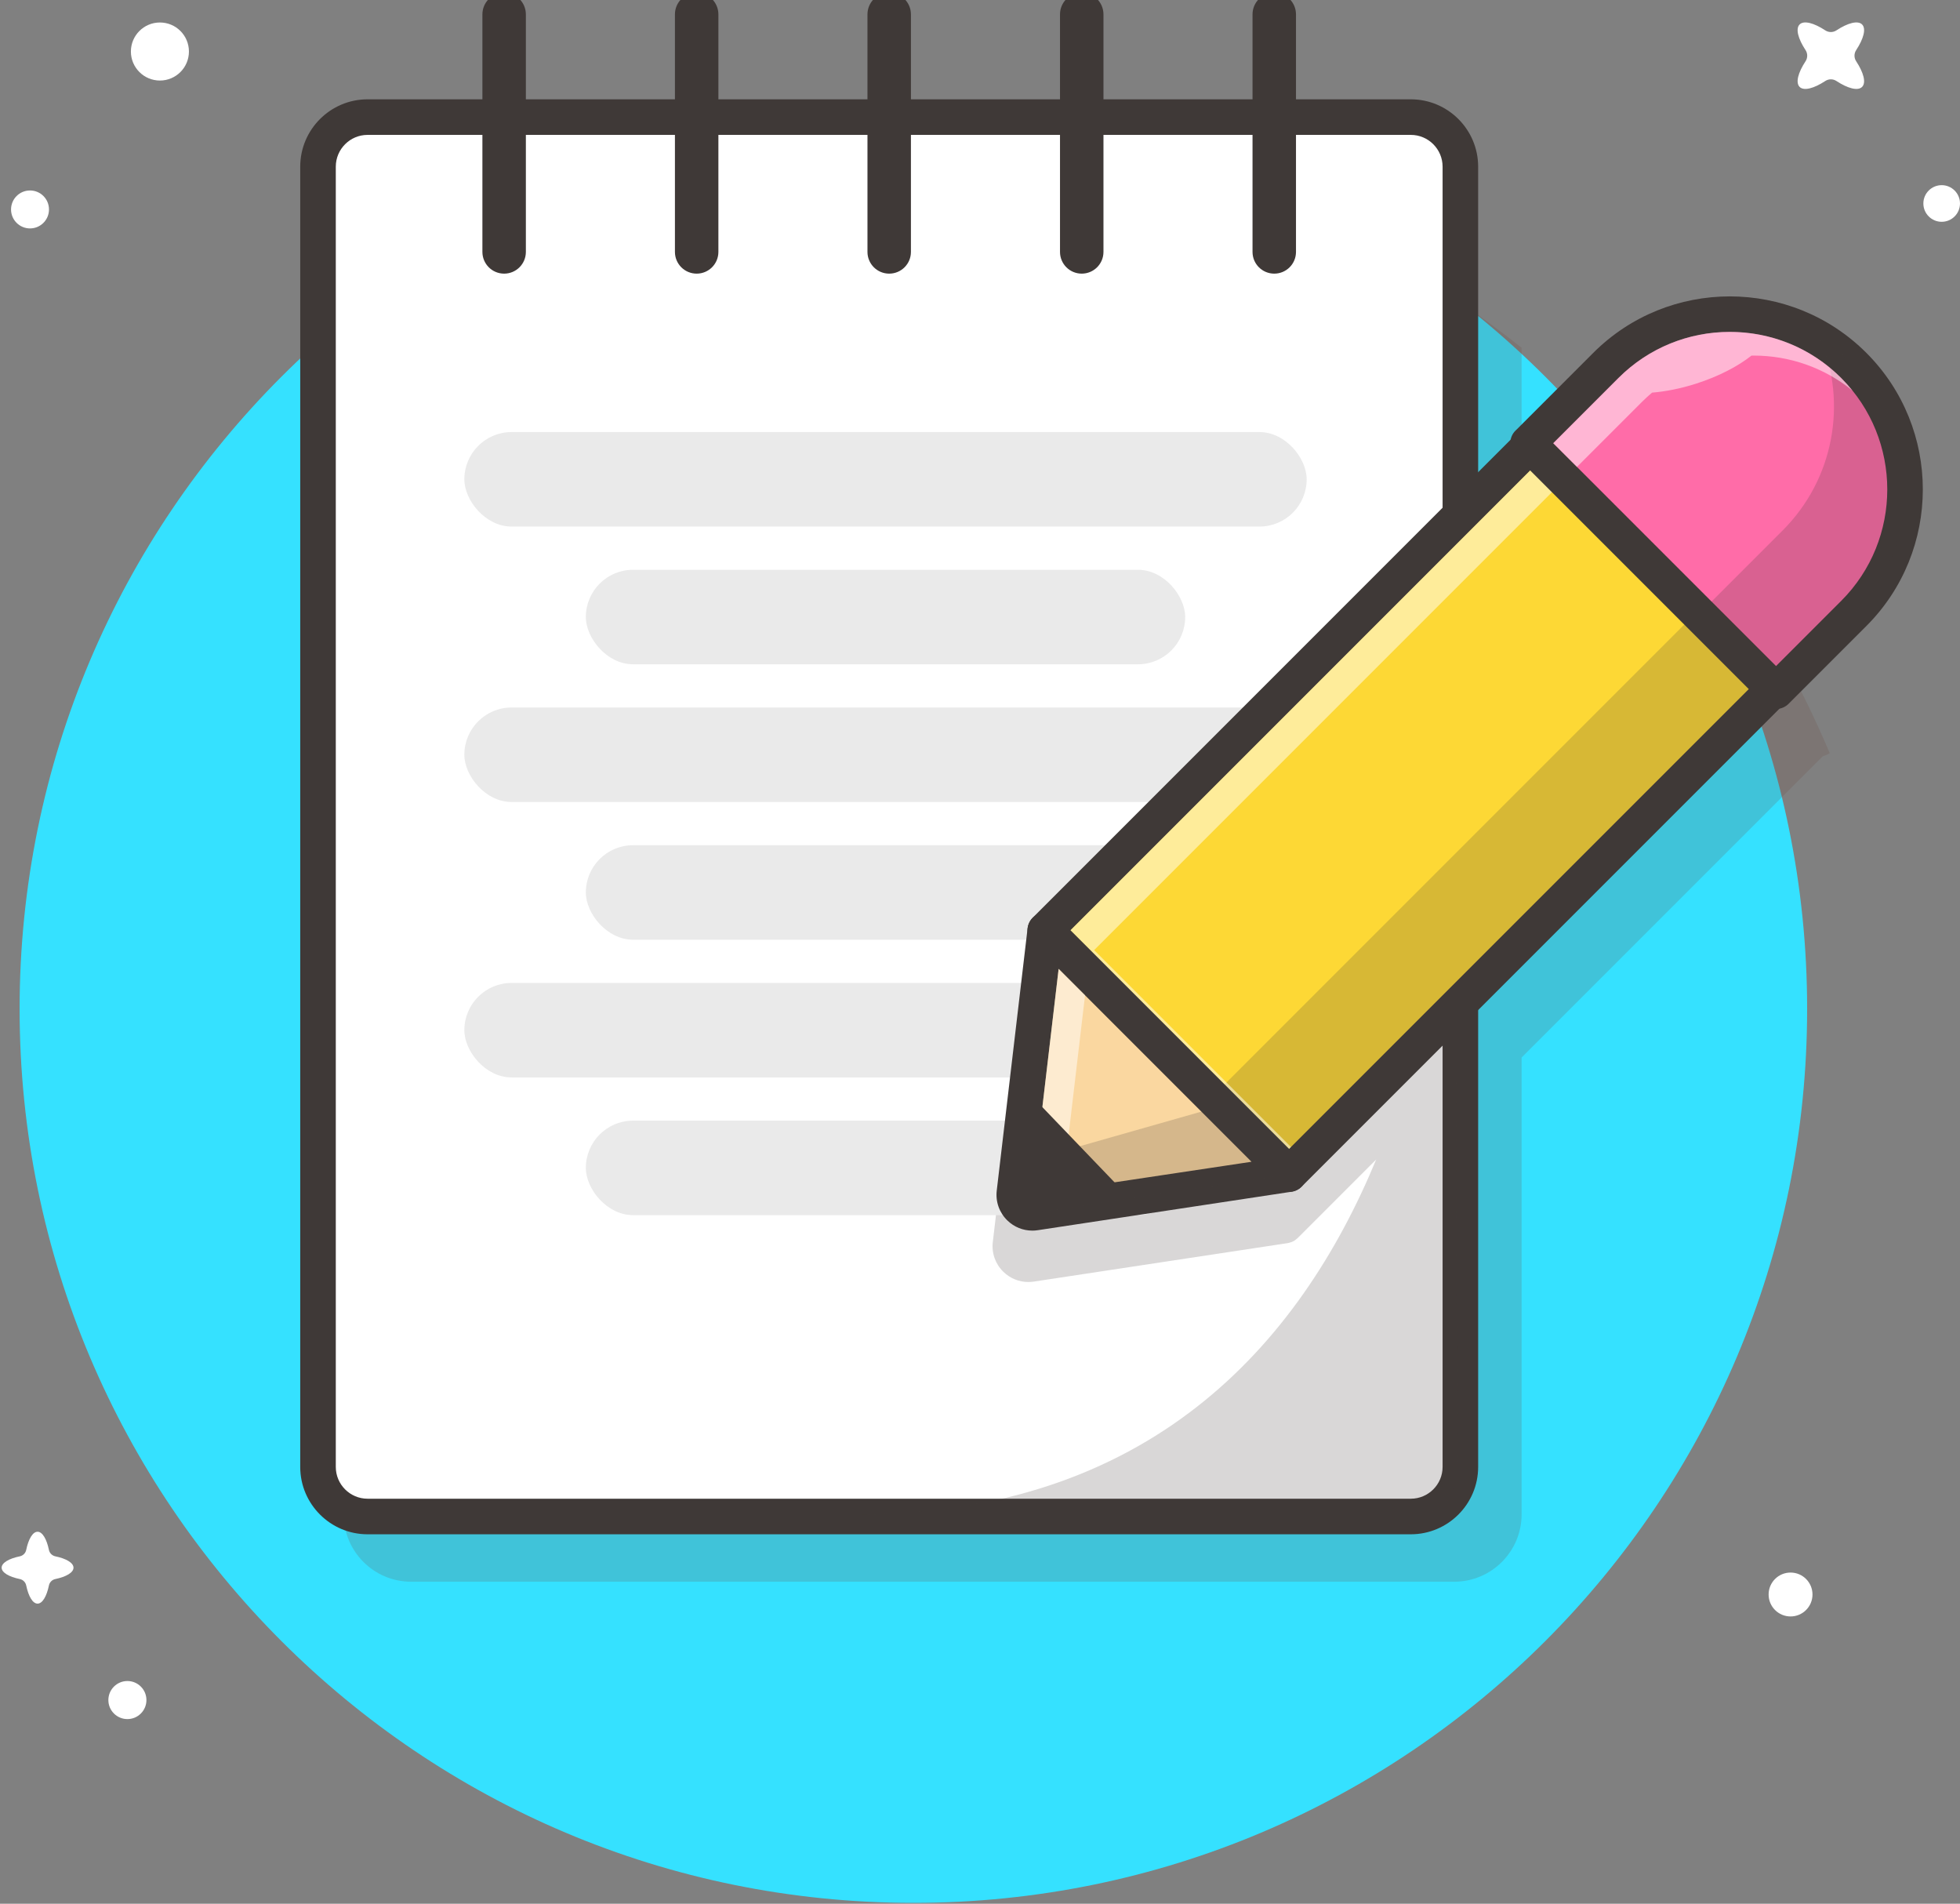 <svg width="726" height="705" viewBox="0 0 726 705" fill="none" xmlns="http://www.w3.org/2000/svg">
<rect x="0" y="0" width="726" height="705" fill="#808080" stroke="none"/>
<g clip-path="url(#clip0_8_107)">
<path d="M338.318 704.675C521.156 704.675 669.376 556.456 669.376 373.618C669.376 190.78 521.156 42.56 338.318 42.56C155.481 42.56 7.261 190.78 7.261 373.618C7.261 556.456 155.481 704.675 338.318 704.675Z" fill="#35E1FF"/>
<g opacity="0.2">
<path d="M677.751 278.91C658.542 233.451 630.753 192.499 596.421 158.08L577.813 176.688C577.691 176.796 577.568 176.908 577.453 177.023C576.797 177.679 575.857 178.868 575.568 180.475L563.623 192.42V128.796C518.164 92.651 464.259 66.686 405.337 54.341H353.518V47.171C348.178 46.8 342.813 46.526 337.415 46.378V54.341H282.202V48.846C276.8 49.477 271.432 50.219 266.099 51.073V54.341H248.37C204.814 63.468 163.999 80.04 127.307 102.665V560.796C127.307 574.55 138.498 585.742 152.252 585.742H538.674C552.432 585.742 563.62 574.55 563.62 560.796V391.614L675.247 279.987C676.129 279.811 676.983 279.447 677.747 278.91H677.751Z" fill="#6D4C41"/>
</g>
<path d="M522.578 43.366H136.156C126.017 43.366 117.797 51.585 117.797 61.725V543.23C117.797 553.37 126.017 561.589 136.156 561.589H522.578C532.717 561.589 540.937 553.37 540.937 543.23V61.725C540.937 51.585 532.717 43.366 522.578 43.366Z" fill="white"/>
<path d="M522.575 568.179H136.153C122.399 568.179 111.207 556.988 111.207 543.234V61.724C111.207 47.971 122.395 36.779 136.153 36.779H522.575C536.328 36.779 547.52 47.971 547.52 61.724V543.234C547.52 556.988 536.332 568.179 522.575 568.179ZM136.153 49.953C129.663 49.953 124.381 55.235 124.381 61.724V543.234C124.381 549.723 129.66 555.006 136.153 555.006H522.575C529.064 555.006 534.347 549.723 534.347 543.234V61.724C534.347 55.235 529.068 49.953 522.575 49.953H136.153Z" fill="#3F3937"/>
<g opacity="0.2">
<path d="M540.933 199.01L381.051 358.892C381.012 358.932 380.983 358.982 380.947 359.022C380.723 359.26 380.518 359.512 380.331 359.779C380.273 359.865 380.208 359.945 380.154 360.031C379.952 360.348 379.772 360.68 379.628 361.029C379.599 361.101 379.581 361.173 379.556 361.245C379.448 361.53 379.361 361.822 379.296 362.125C379.271 362.243 379.246 362.362 379.228 362.485C379.21 362.586 379.185 362.679 379.17 362.784L367.744 459.922C367.254 464.069 368.699 468.112 371.701 471.016C374.209 473.441 377.477 474.753 380.896 474.753C381.566 474.753 382.248 474.703 382.925 474.602L476.986 460.351C477.05 460.34 477.108 460.322 477.173 460.307C477.277 460.289 477.375 460.264 477.476 460.239C477.775 460.17 478.063 460.084 478.344 459.976C478.43 459.943 478.517 459.915 478.6 459.879C478.949 459.727 479.284 459.551 479.602 459.342C479.659 459.302 479.713 459.259 479.771 459.219C480.041 459.032 480.29 458.823 480.528 458.596C480.567 458.556 480.614 458.531 480.654 458.491L509.74 429.405C481.133 498.492 425.278 560.93 316.797 560.93H527.399C531.507 559.813 535.038 557.312 537.463 553.954L539.751 545.785L539.283 399.866L540.941 398.208V199.014L540.933 199.01Z" fill="#3F3937"/>
</g>
<path d="M186.736 101.335C182.29 101.335 178.686 97.732 178.686 93.286V5.329C178.686 0.883 182.29 -2.721 186.736 -2.721C191.183 -2.721 194.786 0.883 194.786 5.329V93.286C194.786 97.732 191.183 101.335 186.736 101.335Z" fill="#3F3937"/>
<path d="M258.049 101.335C253.602 101.335 249.999 97.732 249.999 93.286V5.329C249.999 0.883 253.602 -2.721 258.049 -2.721C262.495 -2.721 266.098 0.883 266.098 5.329V93.286C266.098 97.732 262.495 101.335 258.049 101.335Z" fill="#3F3937"/>
<path d="M329.365 101.335C324.919 101.335 321.316 97.732 321.316 93.286V5.329C321.316 0.883 324.919 -2.721 329.365 -2.721C333.812 -2.721 337.415 0.883 337.415 5.329V93.286C337.415 97.732 333.812 101.335 329.365 101.335Z" fill="#3F3937"/>
<path d="M400.682 101.335C396.236 101.335 392.632 97.732 392.632 93.286V5.329C392.632 0.883 396.236 -2.721 400.682 -2.721C405.129 -2.721 408.732 0.883 408.732 5.329V93.286C408.732 97.732 405.129 101.335 400.682 101.335Z" fill="#3F3937"/>
<path d="M471.995 101.335C467.549 101.335 463.945 97.732 463.945 93.286V5.329C463.945 0.883 467.549 -2.721 471.995 -2.721C476.442 -2.721 480.045 0.883 480.045 5.329V93.286C480.045 97.732 476.442 101.335 471.995 101.335Z" fill="#3F3937"/>
<rect x="172" y="160" width="312" height="35" rx="17.5" fill="#EAEAEA"/>
<rect x="217" y="211" width="222" height="35" rx="17.5" fill="#EAEAEA"/>
<rect x="217" y="313" width="222" height="35" rx="17.5" fill="#EAEAEA"/>
<rect x="217" y="415" width="222" height="35" rx="17.5" fill="#EAEAEA"/>
<rect x="172" y="262" width="312" height="35" rx="17.5" fill="#EAEAEA"/>
<rect x="172" y="364" width="312" height="35" rx="17.5" fill="#EAEAEA"/>
<path d="M662.434 249.819L572.153 159.538L387.172 344.52L477.452 434.8L662.434 249.819Z" fill="#FDD835"/>
<path d="M477.454 441.39C475.768 441.39 474.081 440.748 472.795 439.462L382.514 349.181C381.278 347.945 380.587 346.27 380.587 344.522C380.587 342.775 381.282 341.099 382.514 339.863L567.497 154.88C570.07 152.308 574.242 152.308 576.812 154.88L667.092 245.161C668.328 246.397 669.02 248.073 669.02 249.82C669.02 251.568 668.325 253.243 667.092 254.479L482.11 439.462C480.823 440.748 479.137 441.39 477.451 441.39H477.454ZM396.488 344.522L477.454 425.488L653.119 249.824L572.152 168.858L396.488 344.522Z" fill="#3F3937"/>
<g opacity="0.2">
<path d="M572.156 159.54L569.958 161.734L631.697 223.473L448.909 406.258L477.454 434.803L662.437 249.82L572.156 159.54Z" fill="#3F3937"/>
</g>
<g opacity="0.5">
<path d="M405.272 351.841L580.206 176.907L572.156 168.854L396.488 344.522L477.454 425.488L478.185 424.753L405.272 351.841Z" fill="white"/>
</g>
<path d="M387.173 344.522L375.747 441.657C375.232 446.042 379.03 449.717 383.397 449.054L477.457 434.803L387.177 344.522H387.173Z" fill="#FAD7A0"/>
<path d="M382.355 455.72C378.94 455.72 375.671 454.409 373.16 451.984C370.158 449.079 368.717 445.037 369.203 440.889L380.63 343.755C380.925 341.247 382.626 339.128 385.011 338.303C387.396 337.474 390.045 338.083 391.829 339.867L482.109 430.148C483.868 431.906 484.484 434.5 483.709 436.864C482.934 439.224 480.895 440.947 478.438 441.322L384.377 455.573C383.699 455.677 383.022 455.728 382.352 455.728L382.355 455.72ZM392.128 358.791L382.291 442.424L463.567 430.227L392.131 358.791H392.128Z" fill="#3F3937"/>
<g opacity="0.2">
<path d="M387.173 344.522L387.018 345.83L451.103 409.915L376.626 431.11L375.743 441.653C375.228 446.038 379.026 449.713 383.393 449.05L477.454 434.799L387.173 344.519V344.522Z" fill="#3F3937"/>
</g>
<g opacity="0.5">
<path d="M401.91 368.574L392.127 358.791L382.287 442.424L382.409 442.539L393.403 440.874L401.91 368.574Z" fill="white"/>
</g>
<path d="M566.023 164.126L594.821 135.329C620.181 109.969 661.298 109.969 686.658 135.329C712.018 160.689 712.018 201.806 686.658 227.166L657.86 255.964C657.86 255.964 564.758 162.862 566.023 164.126Z" fill="#FF6CA8"/>
<path d="M657.86 262.554C656.113 262.554 654.437 261.859 653.201 260.627C653.201 260.627 563.072 170.497 561.378 168.804C561.371 168.8 561.368 168.793 561.36 168.786C558.788 166.213 558.777 162.029 561.35 159.457C561.461 159.345 561.587 159.226 561.732 159.1L590.158 130.674C618.048 102.788 663.424 102.788 691.313 130.674C719.203 158.563 719.203 203.939 691.313 231.829L662.516 260.627C661.28 261.863 659.604 262.554 657.857 262.554H657.86ZM575.338 164.13L657.86 246.653L681.999 222.514C704.75 199.763 704.75 162.743 681.999 139.992C659.248 117.24 622.227 117.24 599.476 139.992L575.338 164.13Z" fill="#3F3937"/>
<g opacity="0.2">
<path d="M686.658 135.329C682.896 131.567 678.781 128.375 674.425 125.73C684.121 149.252 679.423 177.315 660.307 196.427L631.51 225.224C631.51 225.224 595.181 188.896 568.218 161.932L566.023 164.127C564.758 162.862 657.861 255.964 657.861 255.964L686.658 227.166C712.018 201.806 712.018 160.689 686.658 135.329Z" fill="#3F3937"/>
</g>
<path d="M382.481 406.225L417.614 442.824L387.605 447.948L372.969 442.093L382.481 406.225Z" fill="#3F3937"/>
<g opacity="0.5">
<path d="M645.944 234.733C643.811 232.6 641.598 230.388 639.343 228.132C641.663 230.452 643.865 232.654 645.944 234.733Z" fill="white"/>
</g>
<g opacity="0.5">
<path d="M651.453 240.243C650.012 238.801 648.524 237.313 646.989 235.778C648.571 237.36 650.063 238.852 651.453 240.243Z" fill="white"/>
</g>
<g opacity="0.5">
<path d="M654.924 243.713C653.81 242.599 652.646 241.432 651.454 240.243C652.704 241.493 653.853 242.642 654.924 243.713Z" fill="white"/>
</g>
<g opacity="0.5">
<path d="M681.999 139.988C674.454 132.443 665.208 127.221 655.126 124.677C650.477 123.503 645.656 122.897 640.738 122.897C625.15 122.897 610.499 128.969 599.476 139.988L596.06 143.404L575.338 164.126C583.978 172.767 603.245 192.038 621.474 210.263C606.131 194.92 591.376 180.165 584.119 172.908L608.257 148.769C609.443 147.584 610.679 146.467 611.947 145.396C616.952 144.993 622.523 143.905 628.252 142.071C636.576 139.408 643.739 135.668 648.751 131.697C649.007 131.697 649.259 131.679 649.515 131.679C663.013 131.679 675.805 136.237 686.15 144.615C684.853 143.011 683.473 141.465 681.995 139.988H681.999Z" fill="white"/>
</g>
<g opacity="0.5">
<path d="M623.777 212.566C626.393 215.182 628.976 217.765 631.495 220.284C628.937 217.726 626.353 215.142 623.777 212.566Z" fill="white"/>
</g>
<g opacity="0.5">
<path d="M637.408 226.197C636.669 225.458 635.927 224.716 635.178 223.967C635.931 224.72 636.673 225.462 637.408 226.197Z" fill="white"/>
</g>
<g opacity="0.5">
<path d="M623.776 212.566C623.012 211.802 622.245 211.034 621.477 210.267C622.241 211.031 623.009 211.798 623.776 212.566Z" fill="white"/>
</g>
<path d="M47.19 636.616C51.083 636.616 54.239 633.46 54.239 629.567C54.239 625.674 51.083 622.518 47.19 622.518C43.297 622.518 40.141 625.674 40.141 629.567C40.141 633.46 43.297 636.616 47.19 636.616Z" fill="white"/>
<path d="M663.235 598.604C667.724 598.604 671.362 594.966 671.362 590.477C671.362 585.989 667.724 582.351 663.235 582.351C658.747 582.351 655.109 585.989 655.109 590.477C655.109 594.966 658.747 598.604 663.235 598.604Z" fill="white"/>
<path d="M719.214 82.135C722.96 82.135 725.997 79.099 725.997 75.353C725.997 71.607 722.96 68.57 719.214 68.57C715.468 68.57 712.431 71.607 712.431 75.353C712.431 79.099 715.468 82.135 719.214 82.135Z" fill="white"/>
<path d="M689.731 32.187C691.297 30.621 690.307 26.899 687.538 22.682C686.714 21.429 686.714 19.812 687.538 18.559C690.307 14.342 691.297 10.62 689.731 9.054C688.164 7.488 684.442 8.478 680.225 11.247C678.972 12.071 677.356 12.071 676.102 11.247C671.886 8.478 668.164 7.488 666.597 9.054C665.031 10.62 666.021 14.342 668.79 18.559C669.614 19.812 669.614 21.429 668.79 22.682C666.021 26.899 665.031 30.621 666.597 32.187C668.164 33.754 671.886 32.764 676.102 29.994C677.356 29.17 678.972 29.17 680.225 29.994C684.442 32.764 688.164 33.754 689.731 32.187Z" fill="white"/>
<path d="M13.916 593.855C15.717 593.855 17.29 591.145 18.123 587.125C18.371 585.932 19.301 585.001 20.495 584.754C24.514 583.92 27.224 582.348 27.224 580.546C27.224 578.745 24.514 577.172 20.495 576.339C19.301 576.091 18.371 575.161 18.123 573.967C17.29 569.948 15.717 567.238 13.916 567.238C12.114 567.238 10.541 569.948 9.708 573.967C9.461 575.161 8.53 576.091 7.337 576.339C3.317 577.172 0.607 578.745 0.607 580.546C0.607 582.348 3.317 583.92 7.337 584.754C8.53 585.001 9.461 585.932 9.708 587.125C10.541 591.145 12.114 593.855 13.916 593.855Z" fill="white"/>
<path d="M59.233 29.825C65.17 29.825 69.982 25.013 69.982 19.076C69.982 13.14 65.17 8.327 59.233 8.327C53.297 8.327 48.484 13.14 48.484 19.076C48.484 25.013 53.297 29.825 59.233 29.825Z" fill="white"/>
<path d="M11.118 84.588C14.999 84.588 18.145 81.442 18.145 77.561C18.145 73.68 14.999 70.534 11.118 70.534C7.237 70.534 4.091 73.68 4.091 77.561C4.091 81.442 7.237 84.588 11.118 84.588Z" fill="white"/>
</g>
<defs>
<clipPath id="clip0_8_107">
<rect width="725.39" height="704.675" fill="white" transform="translate(0.61)"/>
</clipPath>
</defs>
</svg>
